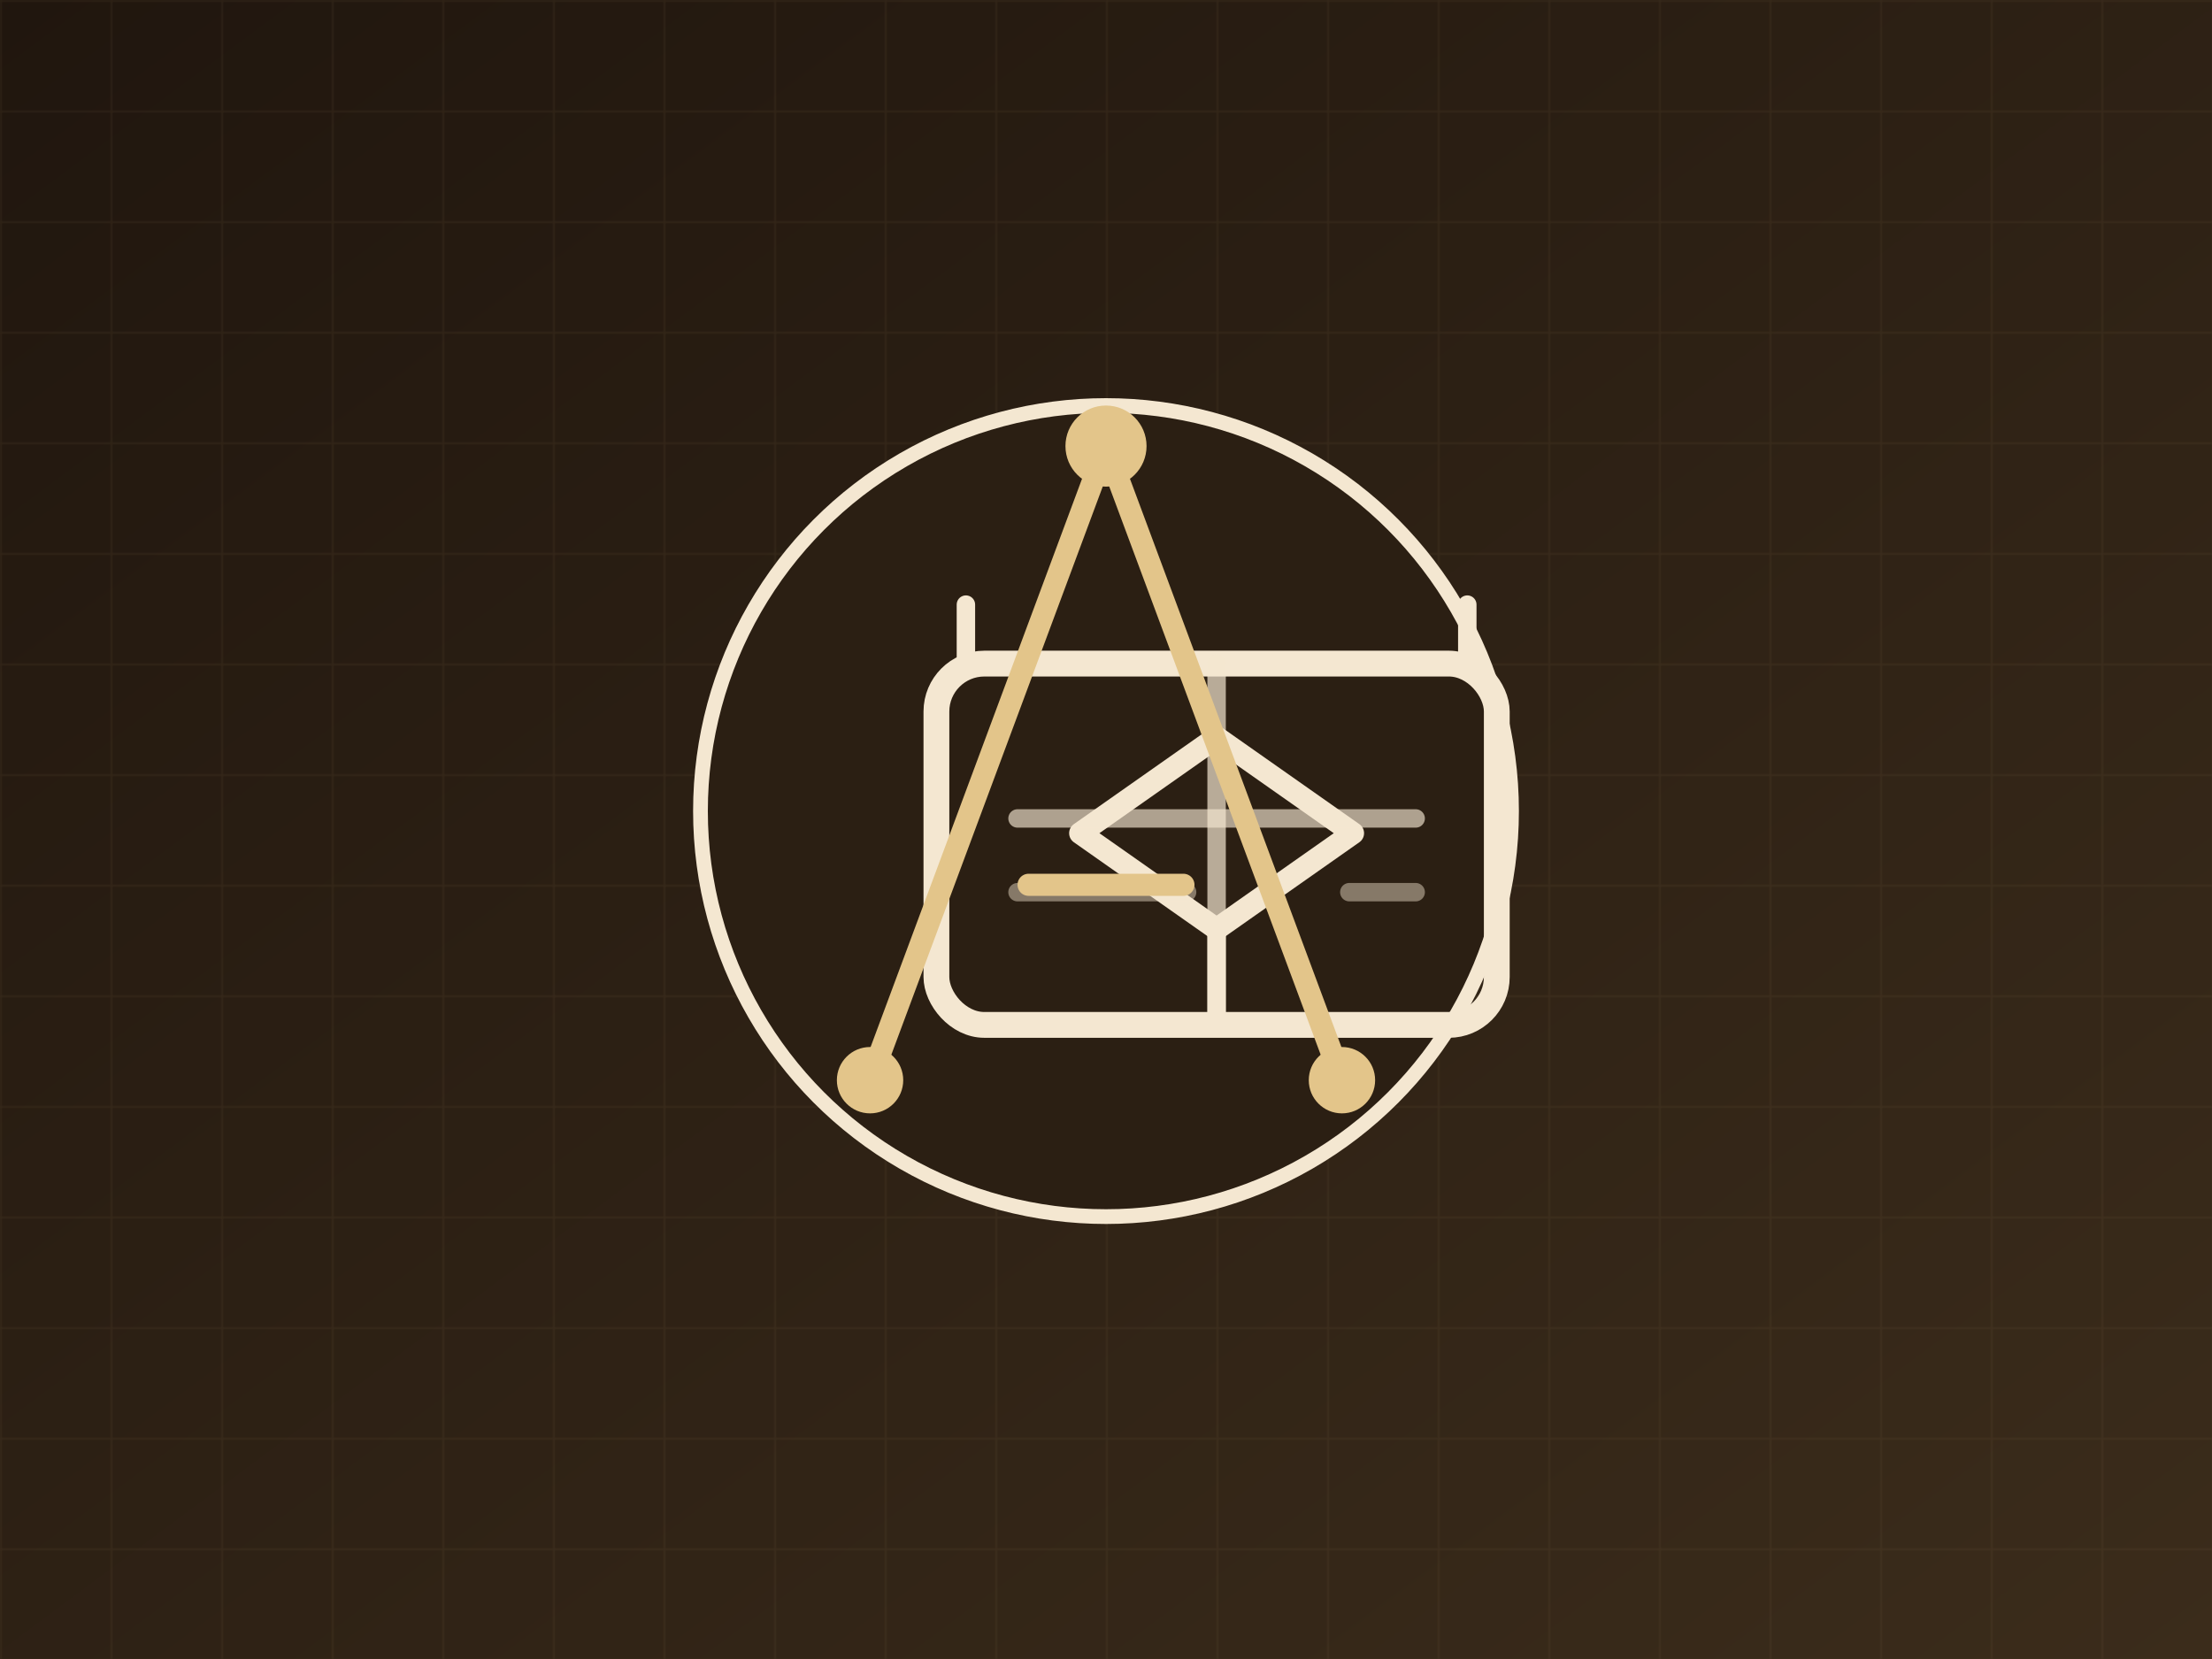 <svg xmlns="http://www.w3.org/2000/svg" viewBox="0 0 1200 900" preserveAspectRatio="xMidYMid slice">
  <defs>
    <linearGradient id="arkkitehtiPalette" x1="0%" y1="0%" x2="100%" y2="100%">
      <stop offset="0%" stop-color="#20160E" />
      <stop offset="100%" stop-color="#3B2C1B" />
    </linearGradient>
    <pattern id="arkkitehtiGrid" width="60" height="60" patternUnits="userSpaceOnUse">
      <path d="M60 0H0v60" fill="none" stroke="#8D7452" stroke-opacity="0.12" stroke-width="2" />
    </pattern>
    <filter id="arkkitehtiShadow" x="-20%" y="-20%" width="140%" height="140%">
      <feDropShadow dx="0" dy="18" stdDeviation="18" flood-color="#000" flood-opacity="0.4" />
    </filter>
  </defs>
  <rect width="1200" height="900" fill="url(#arkkitehtiPalette)" />
  <rect width="1200" height="900" fill="url(#arkkitehtiGrid)" />
  <g transform="translate(600 440)">
    <circle r="220" fill="#2B1F13" stroke="#F4E7D1" stroke-width="8" filter="url(#arkkitehtiShadow)" />
    <g transform="translate(-120 -120)" fill="none" stroke="#F4E7D1" stroke-linecap="round" stroke-linejoin="round">
      <rect x="28" y="40" width="304" height="196" rx="26" stroke-width="14" />
      <path d="M180 40v196" stroke-width="10" opacity="0.7" />
      <path d="M180 80l74 52-74 52-74-52 74-52z" stroke-width="12" />
      <path d="M180 188v48" stroke-width="10" />
      <path d="M72 124h216" stroke-width="10" opacity="0.65" />
      <path d="M72 164h92" stroke-width="10" opacity="0.45" />
      <path d="M252 164h36" stroke-width="10" opacity="0.45" />
      <path d="M316 40V8" stroke-width="10" />
      <path d="M44 40V8" stroke-width="10" />
    </g>
    <g stroke="#E3C58A" stroke-linecap="round" stroke-width="12">
      <path d="M0-198l128 344" />
      <path d="M0-198L-128 146" />
      <path d="M-42 40h84" />
      <circle cx="0" cy="-198" r="22" fill="#E3C58A" stroke="none" />
      <circle cx="-128" cy="146" r="18" fill="#E3C58A" stroke="none" />
      <circle cx="128" cy="146" r="18" fill="#E3C58A" stroke="none" />
    </g>
  </g>
</svg>
